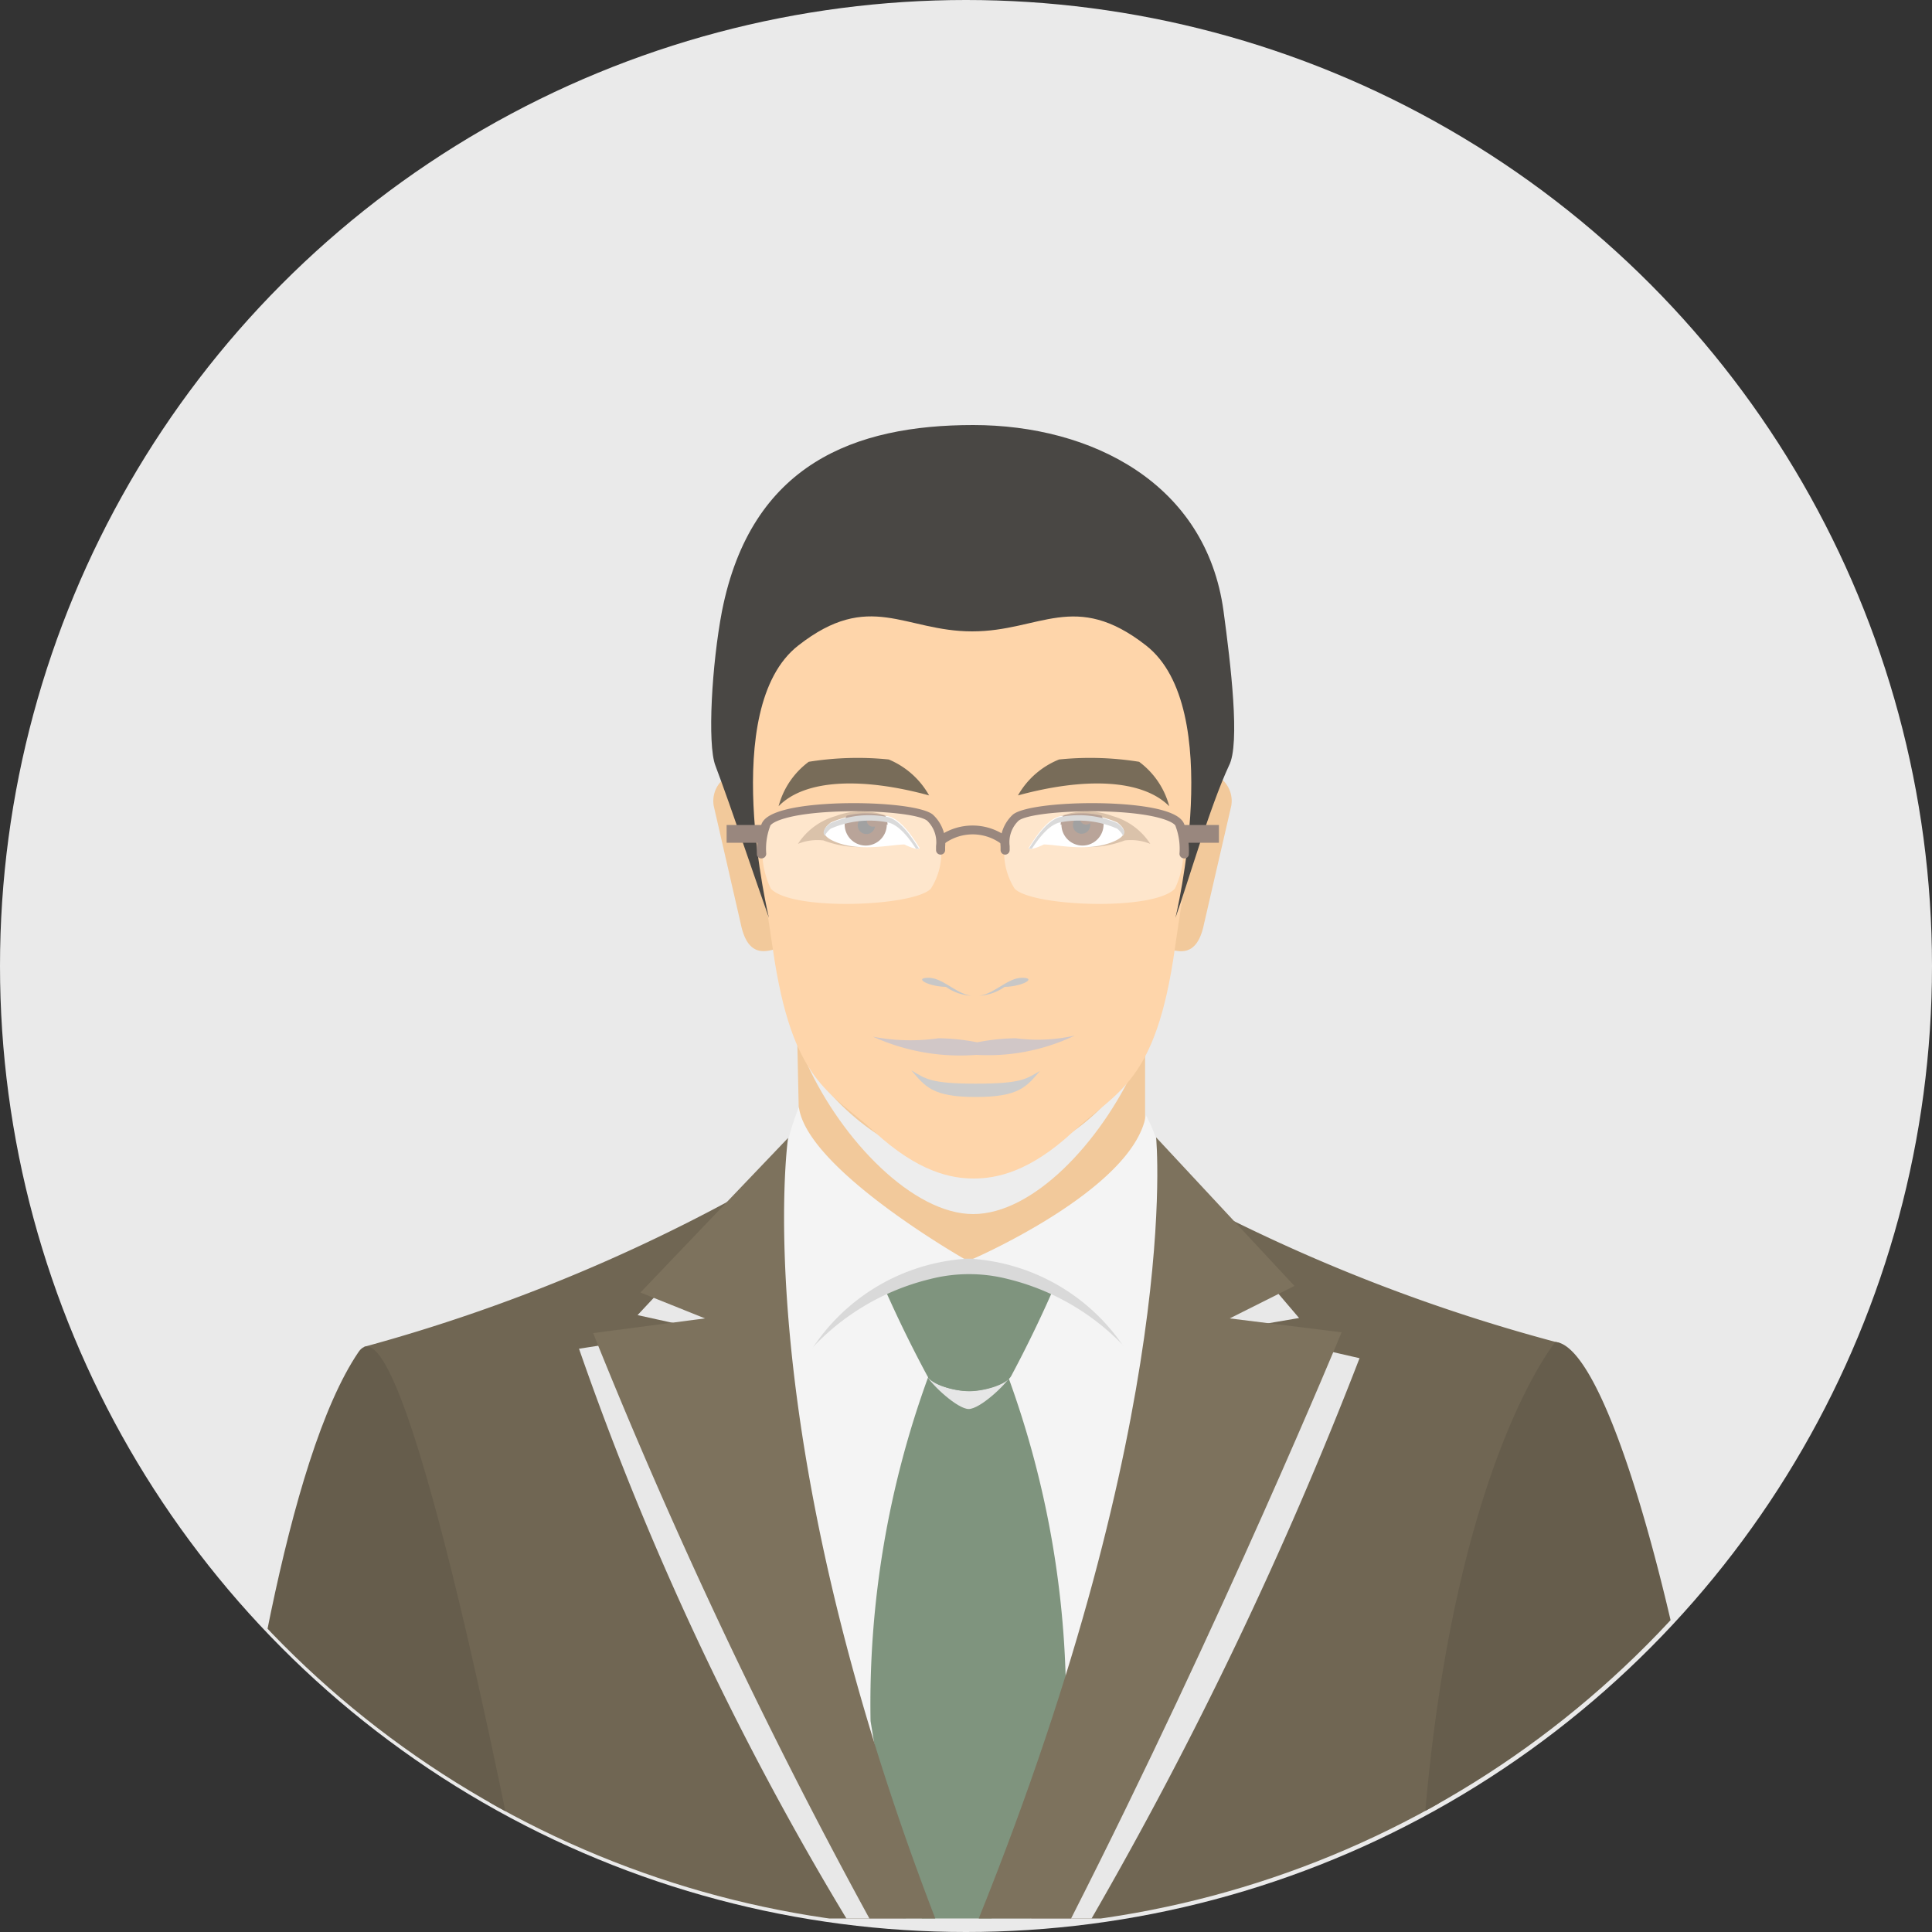 <svg xmlns="http://www.w3.org/2000/svg" xmlns:xlink="http://www.w3.org/1999/xlink" viewBox="0 0 100 100"><rect x="0" y="0" width="100" height="100" fill="#333333" stroke="none"/><defs><clipPath id="clip-path"><circle cx="49.95" cy="50" r="49.8" fill="none"/></clipPath></defs><title>User</title><g style="isolation:isolate"><g id="Layer_1" data-name="Layer 1"><circle cx="50" cy="50" r="50" fill="#eaeaea"/><g clip-path="url(#clip-path)"><path d="M50.25,50.77H41.2l.23,10.7a11,11,0,0,0,9,4.44c6.17,0,8.84-3.91,8.84-3.91V50.77Z" fill="#f2c99b"/><path d="M50.37,60.26c-3.75,0-6.8-2.53-8.61-5.22,1.82,4,5.51,7.8,8.61,7.8s6.56-3.68,8.38-7.63C56.94,57.89,54.12,60.26,50.37,60.26Z" fill="#ededed" style="mix-blend-mode:multiply"/><path d="M40.66,47.5c.12.82.34,1.36-.32,1.56s-1.63.56-2-1.25L36.94,41.7A1.49,1.49,0,0,1,38.12,40h0a1.43,1.43,0,0,1,1.62,1.26Z" fill="#f2c99b"/><path d="M60,47.51c-.12.82-.33,1.37.32,1.56s1.63.56,2-1.25l1.41-6.11A1.49,1.49,0,0,0,62.58,40h0A1.43,1.43,0,0,0,61,41.25Z" fill="#f2c99b"/><path d="M47.39,55.17a4.19,4.19,0,0,0,5.68,0C51.86,55.12,47.39,55.17,47.39,55.17Z" fill="#dedede" style="mix-blend-mode:multiply"/><path d="M61.07,29.8c-2.63-4.6-7.42-5.68-10.67-5.68s-8,1.08-10.67,5.68S39,42.13,40,49.11s3,7.39,5.26,9.47S49.22,61,50.4,61s2.9-.34,5.15-2.43,4.28-2.49,5.26-9.47S63.7,34.4,61.07,29.8Z" fill="#fed5aa"/><path d="M48.09,41.17A4.28,4.28,0,0,0,46,39.31a16,16,0,0,0-4.14.12,4.2,4.2,0,0,0-1.56,2.3C41.67,40.32,44.64,40.23,48.09,41.17Z" fill="#786c59"/><path d="M52.69,41.17a4.28,4.28,0,0,1,2.13-1.86,16,16,0,0,1,4.14.12,4.2,4.2,0,0,1,1.56,2.3C59.11,40.32,56.14,40.23,52.69,41.17Z" fill="#786c59"/><path d="M45.93,42.24a3.82,3.82,0,0,0-2.68,0,3.44,3.44,0,0,0-1.95,1.44,2.67,2.67,0,0,1,1.32-.18,5.28,5.28,0,0,0,2.7.28C45.47,43.56,45.93,42.24,45.93,42.24Z" fill="#c29971"/><path d="M47.6,43.89c-.31-.48-.95-1.52-1.67-1.65a5,5,0,0,0-2.92.33c-.33.26-.67.63.22,1,1.29.54,2.91.14,3.58.14C47.59,44.08,47.6,43.89,47.6,43.89Z" fill="#fff"/><path d="M45.94,42.7a1.08,1.08,0,0,0-.12-.48,4.09,4.09,0,0,0-2,0,1.09,1.09,0,1,0,2.08.45Z" fill="#8a6755"/><path d="M45.18,42.79a.31.31,0,0,1-.23-.52h-.1a.45.45,0,1,0,.44.51Z" fill="#636363" style="mix-blend-mode:multiply"/><path d="M43,42.89a5,5,0,0,1,2.92-.33c.61.11,1.15.85,1.49,1.37.15,0,.16,0,.16,0-.31-.48-.95-1.52-1.67-1.65a5,5,0,0,0-2.92.33c-.23.18-.46.41-.29.65A1.12,1.12,0,0,1,43,42.89Z" fill="#c2c2c2" style="mix-blend-mode:multiply"/><path d="M54.91,42.24a3.82,3.82,0,0,1,2.68,0,3.44,3.44,0,0,1,1.95,1.44,2.67,2.67,0,0,0-1.32-.18,5.28,5.28,0,0,1-2.7.28C55.37,43.56,54.91,42.24,54.91,42.24Z" fill="#c29971"/><path d="M53.24,43.89c.31-.48.95-1.52,1.67-1.65a5,5,0,0,1,2.92.33c.33.26.67.63-.22,1-1.29.54-2.91.14-3.58.14C53.25,44.08,53.24,43.89,53.24,43.89Z" fill="#fff"/><path d="M54.9,42.7a1.08,1.08,0,0,1,.12-.48,4.09,4.09,0,0,1,2,0,1.09,1.09,0,1,1-2.08.45Z" fill="#8a6755"/><path d="M55.9,42.37a.31.31,0,0,0,.31.31.31.31,0,0,0,.21-.08.45.45,0,1,1-.5-.34A.31.31,0,0,0,55.9,42.37Z" fill="#636363" style="mix-blend-mode:multiply"/><path d="M57.82,42.89a5,5,0,0,0-2.92-.33c-.61.11-1.15.85-1.49,1.37-.15,0-.16,0-.16,0,.31-.48.95-1.52,1.67-1.65a5,5,0,0,1,2.92.33c.23.18.46.41.29.65A1.12,1.12,0,0,0,57.82,42.89Z" fill="#c2c2c2" style="mix-blend-mode:multiply"/><path d="M50.5,56.09c-2.33,0-2.59-.25-3.33-.69.71.82,1.07,1.38,3.32,1.38s2.63-.52,3.34-1.35C53.1,55.86,52.83,56.09,50.5,56.09Z" fill="#ccc" style="mix-blend-mode:multiply"/><g style="mix-blend-mode:multiply"><path d="M50.67,51.54c.82-.1,1.49-.94,2.25-.93s0,.45-.92.47A2.52,2.52,0,0,1,50.67,51.54Z" fill="#c7c7c7"/><path d="M50.29,51.54c-.82-.1-1.49-.94-2.25-.93s0,.45.92.47A2.52,2.52,0,0,0,50.29,51.54Z" fill="#c7c7c7"/></g><path d="M52.58,53.74a11,11,0,0,0-2,.21,11,11,0,0,0-2-.21,10.19,10.19,0,0,1-3.39-.08,10.92,10.92,0,0,0,5.35.94,10.41,10.41,0,0,0,5.09-1A8.69,8.69,0,0,1,52.58,53.74Z" fill="#d1c7c7" style="mix-blend-mode:multiply"/><path d="M46.9,99.3c-4-8.3-11.21-26.08-6.15-38.84a89.17,89.17,0,0,1-21.9,9.25C22,78.55,25.79,95.08,26.73,99.3Z" fill="#706653"/><path d="M53.37,99.3H73.85c-.13-1.22-.21-1.92-.21-1.92s3.43-17.68,7.07-27.87a90,90,0,0,1-21.19-8.6C63.9,71.93,58.09,88.7,53.37,99.3Z" fill="#706653"/><path d="M47.85,99.3h4.6l1.67-2.86,7.4-32.77A29.71,29.71,0,0,1,50.11,66.2a26.2,26.2,0,0,1-11-2.54l5.4,31.55Z" fill="#f4f4f4"/><path d="M53.34,99.3l1.83-10.22a49.32,49.32,0,0,0-3-17.85H48.06a49.32,49.32,0,0,0-3,17.85L46.73,99.3Z" fill="#7f947e"/><path d="M50.14,72c-.73,0-1.92-.32-2.17-.79.25.47,1.59,1.72,2.17,1.72s1.92-1.25,2.17-1.72C52.06,71.69,50.87,72,50.14,72Z" fill="#e6e6e6" style="mix-blend-mode:multiply"/><path d="M50.14,65.17c-1.54,0-5.6-1.51-5.6-1.51A64.23,64.23,0,0,0,48,71.22c.25.47,1.44.79,2.17.79h0c.73,0,1.92-.32,2.17-.79a64.14,64.14,0,0,0,3.43-7.56S51.68,65.17,50.14,65.17Z" fill="#7f947e"/><path d="M58.76,70.29a10.78,10.78,0,0,0-8.18-5.14H49.7a10.78,10.78,0,0,0-8.15,5.08h0l-.1.22a12.34,12.34,0,0,1,6.71-4.25,8.1,8.1,0,0,1,4,0,12.33,12.33,0,0,1,6.69,4.25l-.07-.17Z" fill="#d9d9d9" style="mix-blend-mode:multiply"/><path d="M50.36,65.16s8.29-3.59,8.95-7.43c2.14,3.72.15,10.43-.48,13.12A10.34,10.34,0,0,0,50.36,65.16Z" fill="#f4f4f4"/><path d="M49.91,65.16s-8.15-4.64-8.56-7.86c-2.06,5.14-.53,10.85.09,13.55A10.34,10.34,0,0,1,49.91,65.16Z" fill="#f4f4f4"/><g style="mix-blend-mode:multiply"><path d="M43.81,99.3h3.91c-9.17-25.2-7.45-39-7.45-39L33,68.07l3.36.74-6.39,1A156.07,156.07,0,0,0,43.81,99.3Z" fill="#e8e8e8"/><path d="M51.32,99.3h5.18a207.68,207.68,0,0,0,13.87-29l-6.53-1.5,3.4-.58-7-8.22S62.18,74.14,51.32,99.3Z" fill="#e8e8e8"/></g><path d="M45,99.3h3.41c-9.8-25.45-7.62-40.4-7.62-40.4l-7.64,8,3.34,1.34L30.7,69A282.75,282.75,0,0,0,45,99.3Z" fill="#7d725d"/><path d="M50.66,99.3h4.78c7.84-15.43,14-30.34,14-30.34l-5.79-.72L67,66.56l-7.16-7.69S61.25,73,50.66,99.3Z" fill="#7d725d"/><path d="M27.28,99.3c-1-5-6.4-32.76-8.73-29.31-3.73,5.5-6,20.57-7,29.31Z" fill="#665d4c"/><path d="M89.2,99.3c-1.66-13.66-5.8-29.6-8.69-29.84,0,0-5.69,6.81-6.95,27.15a24.86,24.86,0,0,0-.7,2.69Z" fill="#665d4c"/><path d="M63.33,31.63C62.43,25,56.48,22,50.37,22s-11.49,2-13,9.63c-.52,2.71-.77,6.89-.34,8,.83,2.2,2.14,6.11,2.77,7.88,0,0-2.64-10.86,1.52-14.1,3.69-2.89,5.49-.73,9-.73s5.32-2.15,9,.73c4.15,3.24,1.52,14.1,1.52,14.1.63-1.77,1.78-5.75,2.77-7.88C64.2,38.52,63.7,34.36,63.33,31.63Z" fill="#494744"/><path d="M52.52,46a3.47,3.47,0,0,1,0-3.73c.75-.89,7.92-.82,8.49.37A4.45,4.45,0,0,1,60.81,46C59.69,47.17,53.41,46.92,52.52,46Z" fill="#fff" opacity="0.4"/><path d="M61.28,44.43h0a.24.24,0,0,1-.23-.24,3.31,3.31,0,0,0-.2-1.42c0-.07-.2-.29-1.06-.49-2.19-.5-6.45-.3-7.07.2a1.54,1.54,0,0,0-.46,1.31V44a.23.23,0,0,1-.47,0v-.18a2,2,0,0,1,.64-1.66c.78-.63,5.24-.8,7.47-.29.77.18,1.23.42,1.38.75a3.84,3.84,0,0,1,.25,1.64A.23.23,0,0,1,61.28,44.43Z" fill="#99877e"/><path d="M51.92,43.75l-.19-.14a2.48,2.48,0,0,0-2.77,0l-.19.14-.28-.38.19-.14a3,3,0,0,1,3.32,0l.19.14Z" fill="#99877e"/><rect x="61.17" y="42.7" width="1.92" height="0.92" fill="#99877e"/><path d="M48.18,46a3.47,3.47,0,0,0,0-3.73c-.75-.89-7.92-.82-8.49.37A4.45,4.45,0,0,0,39.9,46C41,47.17,47.29,46.92,48.18,46Z" fill="#fff" opacity="0.4"/><path d="M39.43,44.43h0a.24.24,0,0,0,.23-.24,3.31,3.31,0,0,1,.2-1.42c0-.07.2-.29,1.06-.49,2.19-.5,6.45-.3,7.07.2a1.54,1.54,0,0,1,.46,1.31V44a.23.23,0,0,0,.47,0v-.18a2,2,0,0,0-.64-1.66c-.78-.63-5.24-.8-7.47-.29-.77.18-1.23.42-1.38.75a3.84,3.84,0,0,0-.25,1.64A.23.23,0,0,0,39.43,44.43Z" fill="#99877e"/><rect x="37.61" y="42.7" width="1.92" height="0.92" fill="#99877e"/></g></g></g></svg>